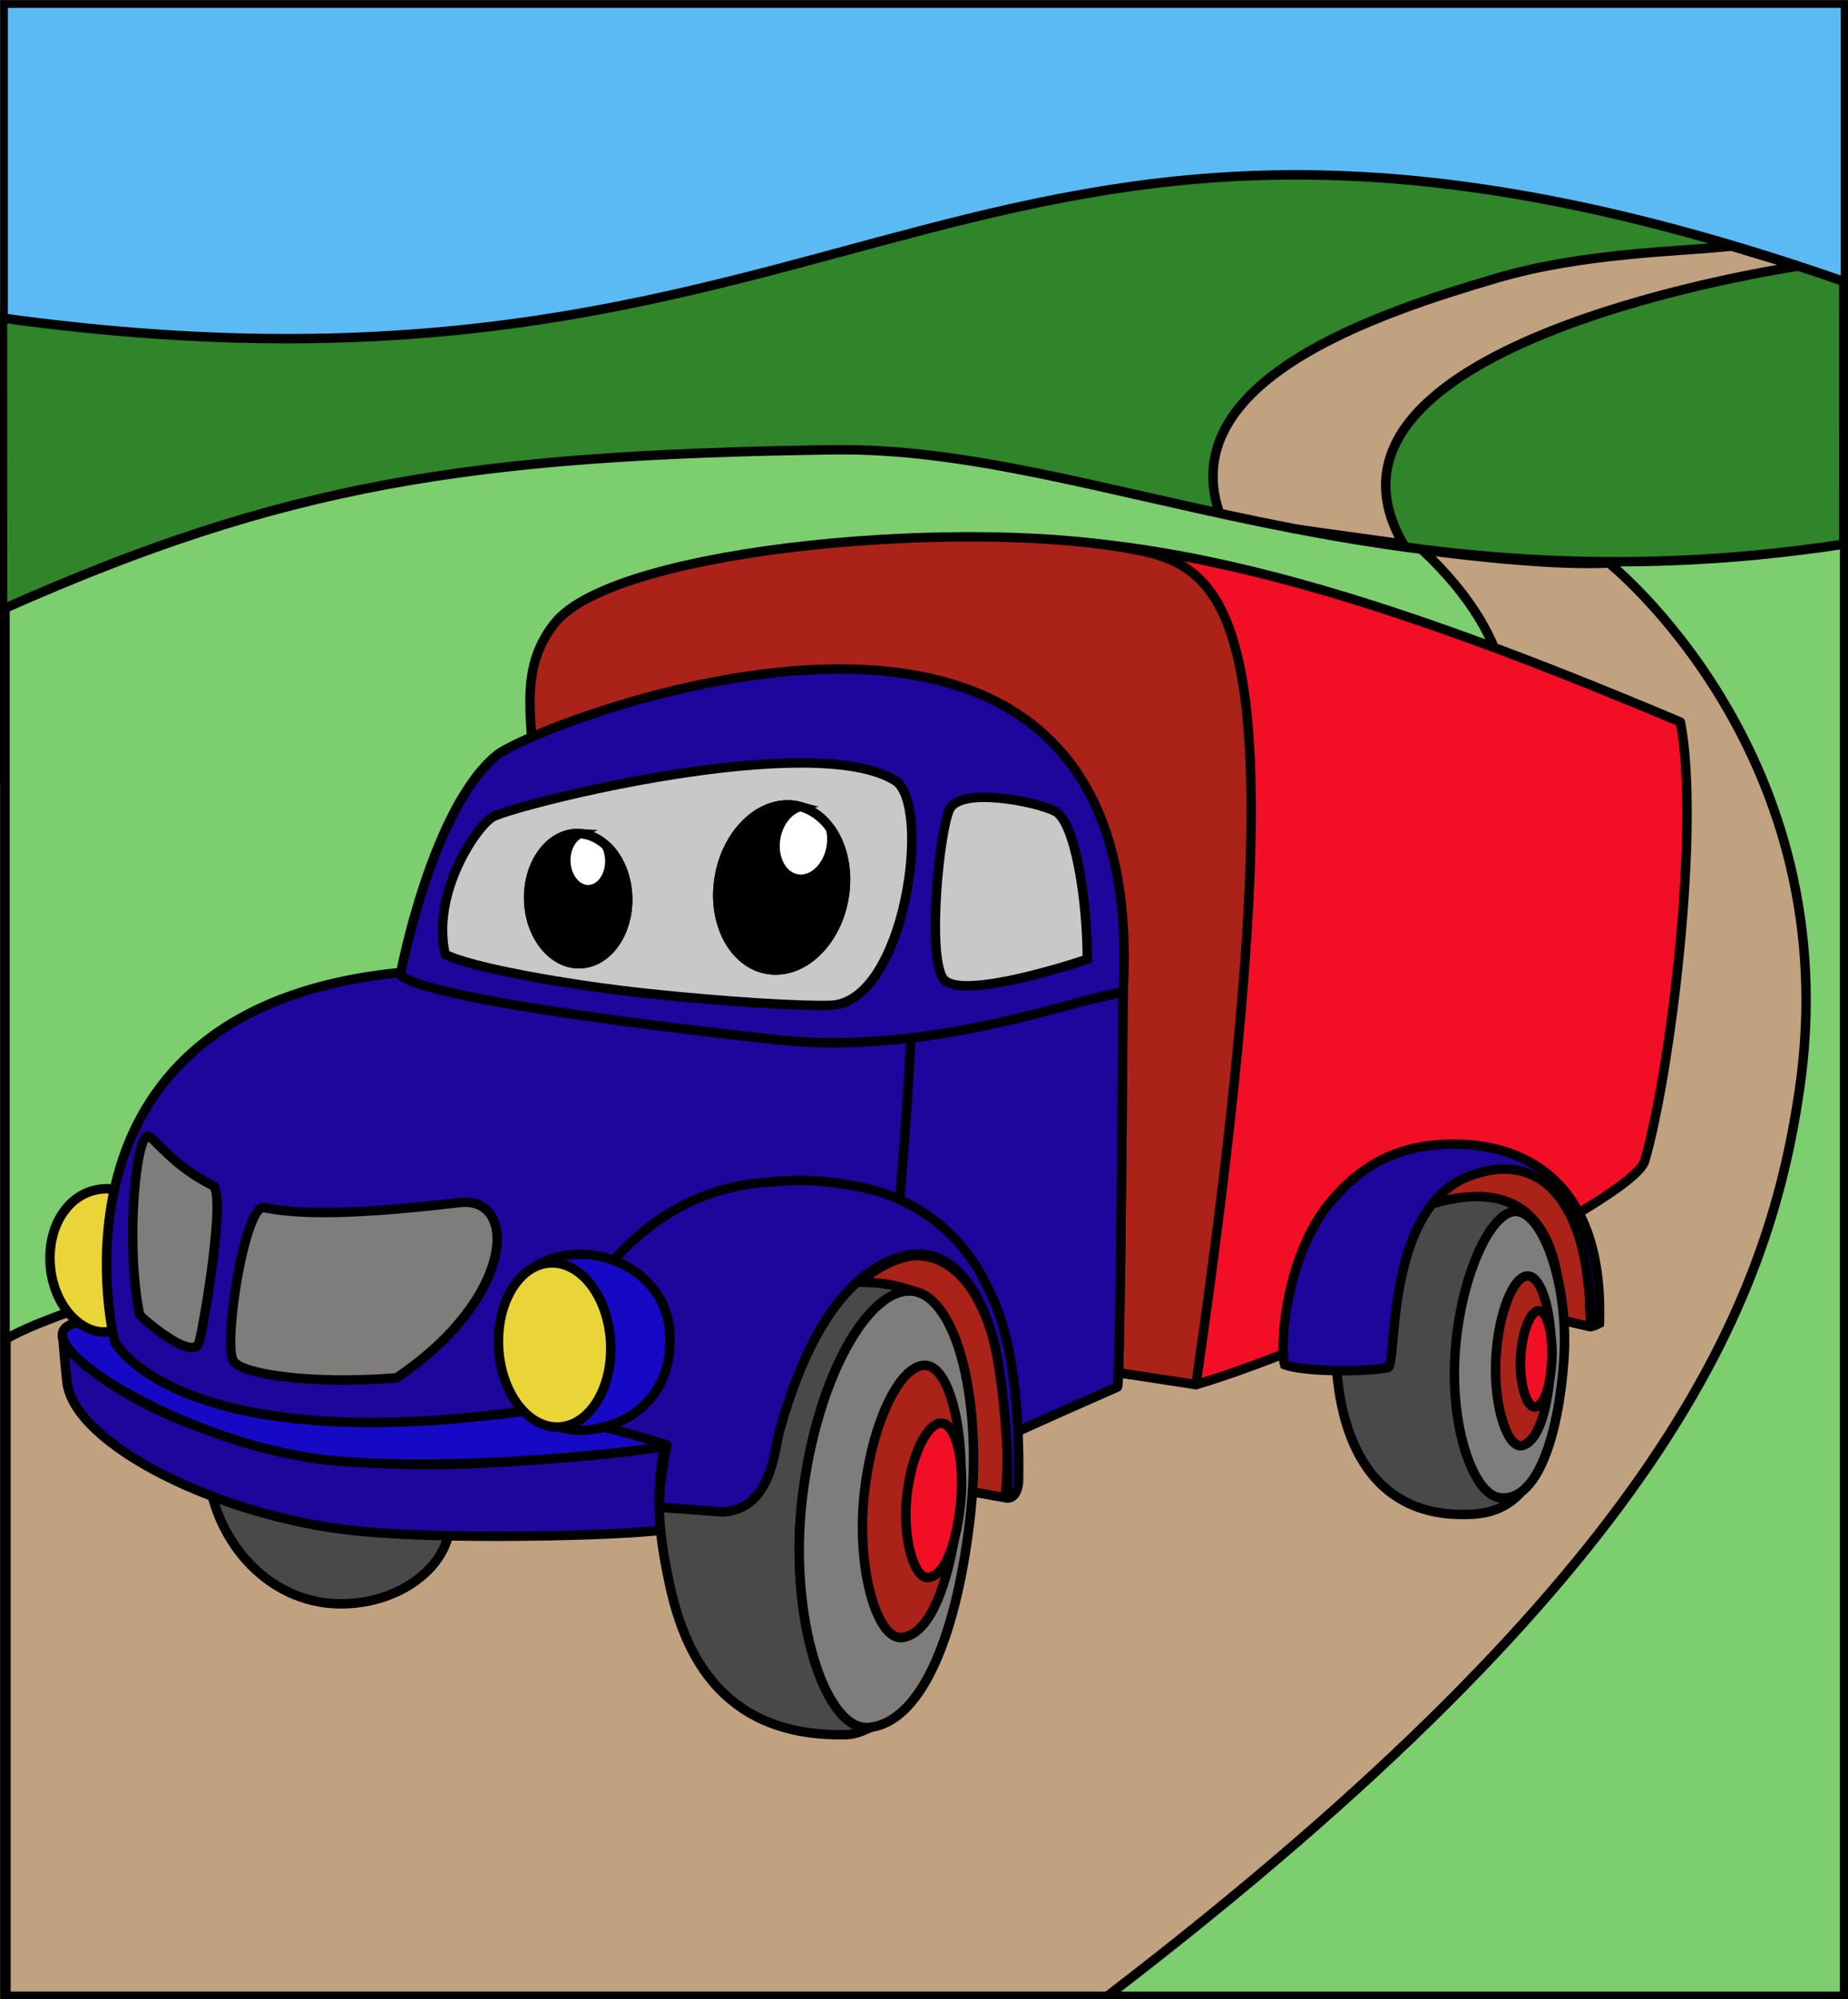 <?xml version="1.0" encoding="iso-8859-1"?>
<!-- Generator: Adobe Illustrator 13.0.2, SVG Export Plug-In . SVG Version: 6.00 Build 14948)  -->
<!DOCTYPE svg PUBLIC "-//W3C//DTD SVG 1.1//EN" "http://www.w3.org/Graphics/SVG/1.1/DTD/svg11.dtd">
<svg version="1.1" id="Layer_1" xmlns="http://www.w3.org/2000/svg" xmlns:xlink="http://www.w3.org/1999/xlink" x="0px" y="0px"
	 width="980px" height="1060px" viewBox="0 0 980 1060" style="enable-background:new 0 0 980 1060;" xml:space="preserve">
<rect x="0" y="0" width="980" height="1060" fill="#333333" stroke="none"/>
<rect x="2.167" y="2.167" style="fill:#5BBAF4;stroke:#000000;stroke-width:4;" width="976" height="194.333"/>
<path style="fill:#308429;stroke:#000000;stroke-width:5;" d="M1.295,168.66c465.714,64.089,509.837-181.908,976.467-19.418
	l0.051,263.608L1.341,412.665L1.295,168.66z"/>
<path style="fill:#C1A280;stroke:#000000;stroke-width:5;" d="M647.751,275.104c-28.498-73.497,85.585-109.794,145.491-127.494
	c46.593-13.766,97.925-14.11,124.925-17.11l35.334,10.667c0,0-271.753,39.442-209.334,147.333L647.751,275.104z"/>
<path style="fill:#7CCE6F;stroke:#000000;stroke-width:5;" d="M2.667,322.5c147.897-65.548,245.104-81.228,439.225-84
	c140.072-2,288.148,88,536.275,50v770H2.667V322.5z"/>
<path style="fill:#C1A280;stroke:#000000;stroke-width:5;" d="M3.167,710.082c61.497-37.498,529.993-141.345,689.581-212.989
	C753.994,469.597,860.167,391.5,754.167,291.5c0,0,64,9,99,7c0,0,127.433,101.456,101,280c-16.567,111.909-71.516,253.512-367,480
	h-584V710.082z"/>
<path style="fill:none;stroke:#000000;stroke-width:4;" d="M978.167,166.5"/>
<g>
	<path style="fill:#F20F25;stroke:#000000;stroke-width:5;stroke-linecap:round;stroke-linejoin:round;" d="M281.559,393.594
		c88.996-23.032,160.94-46.204,249.479-16.692c41.93,13.977,63.61,123.16,55.934,350.64c16.794,1.474,32.794,3.568,47.262,6.656
		c72.864-21.338,231.886-98.023,237.926-118.562c13.535-46.021,29.774-177.289,18.946-232.776
		c-172.513-72.803-296.245-109.197-409.995-93.415c-74.501,16.843-163.42,24.328-186.468,57.682
		C290.74,352.772,283.008,371.738,281.559,393.594z"/>
	<path style="fill:#494949;stroke:#000000;stroke-width:5;" d="M236.943,796.439c9.345,27.58-20.81,55.223-58.502,53.965
		c-34.672-1.156-63.166-30.171-68.29-68.989L236.943,796.439z"/>
	<g>
		<path style="fill:#1E059B;stroke:#000000;stroke-width:5;stroke-linecap:round;stroke-linejoin:round;" d="M355.545,765.481
			c-18.562,2.549-100.657,15.07-160.003,9.926C77.515,765.174,33.177,715.194,33.177,708.878c0.601,3.008,0.909,11.817,2.362,24.122
			c3.91,33.083,81.355,71.58,153.988,78.798c56.495,5.615,160.003,1.505,163.263-1.019
			C354.972,809.091,349.433,773.938,355.545,765.481z"/>
		<path style="fill:#1609C6;stroke:#000000;stroke-width:5;stroke-linecap:round;stroke-linejoin:round;" d="M58.096,701.12
			c10.226,40.902,128.914,56.048,227.673,45.112c4.817-0.533,59.881,16.406,72.182,19.249c5.843,1.352-105.266,15.941-181.056,9.023
			C89.451,766.523-15.891,694.502,58.096,701.12z"/>
	</g>
	<g>
		<path style="fill:#EAD539;stroke:#000000;stroke-width:5;" d="M77.852,667.225c1.174,20.729-5.621,38.105-21.862,39.008
			c-14.153,0.785-28.217-15.377-29.392-36.107c-1.173-20.729,9.703-35.74,23.501-38.986
			C72.231,625.93,76.678,646.495,77.852,667.225z"/>
	</g>
	<path style="fill:#AA2218;stroke:#000000;stroke-width:5;stroke-linecap:round;stroke-linejoin:round;" d="M282.01,392.24
		c-1.354-21.203-3.609-41.956,12.181-61.805c32.419-40.755,224.519-56.531,311.359-38.249
		c51.427,10.827,85.074,51.532,28.683,442.012l-45.356-6.941c0,0,6.732-205.044-0.545-250.203
		C553.144,258.704,284.493,405.75,282.01,392.24z"/>
	<path style="fill:#1E059B;stroke:#000000;stroke-width:5;stroke-linecap:round;stroke-linejoin:round;" d="M595.55,526.079
		c0,0-81.806,24.061-135.942,22.858c-158.899-3.531-234.977-34.581-249.591-33.029C21.357,535.938,58.697,703.825,60.912,711.923
		c0.381-0.104,34.345,64.5,231.11,34.299c-14.073-79.991,219.66-223.719,246.684,13.244c0,0,4.413-2.279,53.835-24.06
		C594.248,731.995,595.55,526.079,595.55,526.079z"/>
	<path style="fill:#1E059B;stroke:#000000;stroke-width:5;stroke-linecap:round;stroke-linejoin:round;" d="M595.55,526.079
		c0,0-63.76,14.436-112.482,24.661c0,0-1.805,36.092-6.016,86.019c47.521,28.871,55.354,67.46,61.654,122.708
		c0,0,4.413-2.279,53.835-24.06C594.248,731.995,595.55,526.079,595.55,526.079z"/>
	<g>
		<path style="fill:#AA2218;stroke:#000000;stroke-width:5;stroke-linecap:round;stroke-linejoin:round;" d="M501.062,788.391
			l32.079,5.789c5.025-61.6-8.202-124.531-44.5-128.275c-11.799-1.219-25.829,8.02-33.209,14.233
			C493.813,681.357,502.769,732.103,501.062,788.391z"/>
	</g>
	<path style="fill:#494949;stroke:#000000;stroke-width:5;" d="M460.921,916c-23.147,2.4-43.099-58.283-35.398-122.156
		c7.702-63.873,34.848-112.102,59.95-109.041c0.084,0.011-8.767-2.601-10.828-3.045c-54.014-11.656-143.461,33.497-121.807,147.184
		c5.277,27.703,17.143,92.933,96.138,90.84c4.707-0.125,8.991-2.135,13.089-3.955C461.683,915.885,461.305,915.961,460.921,916z"/>
	<path style="fill:#1E059B;stroke:#000000;stroke-width:5;stroke-linecap:round;stroke-linejoin:round;" d="M383.543,801.727
		c25.677-1.775,27.03-32.862,29.817-42.899c11.371-40.938,29.566-77.896,58.564-90.403c40.403-17.43,53.898,37.278,55.719,45.486
		c4.273,19.262,7.995,57.665,6.29,80.406c1.854,0.109,5.449-0.545,6.219-8.768c1.136-75.62-14.408-98.328-18.195-106.322
		c-10.234-21.607-33.545-43.213-64.249-49.467c-21.191-4.318-33.508-4.733-55.917-2.42c-52.785,5.447-98.027,48.123-116.624,121.299
		c12.51,5.688,21.655,2.707,68.573,17.595c0,0-4.042,17.222-4.09,32.987L383.543,801.727z"/>
	<g>
		<path style="fill:#AA2218;stroke:#000000;stroke-width:5;stroke-linecap:round;stroke-linejoin:round;" d="M796.757,637.059
			c19.051,8.236,20.685,11.62,25.357,61.506l21.259,4.961c0-56.241-16.845-83.388-50.447-86.888
			c-8.088-0.841-29.059,7.417-38.275,28.842C764.27,644.083,787.491,633.052,796.757,637.059z"/>
	</g>
	<g>
		<path style="fill:#494949;stroke:#000000;stroke-width:5;" d="M826.334,723.762c-4.3,42.995-11.924,77.016-44.715,79.108
			c-80.826,5.161-75.256-93.854-71.369-112.643c5.16-24.937,13.231-42.564,52.821-52.869
			C828.937,620.215,830.311,683.991,826.334,723.762z"/>
		<path style="fill:#7F7D7C;stroke:#000000;stroke-width:5;" d="M829.34,720.935c-2.771,39.874-14.132,76.271-34.326,73.177
			c-13.7-2.098-26.117-37.168-23.348-77.039c2.772-39.876,18.857-75.669,32.686-74.709
			C818.181,643.324,832.11,681.062,829.34,720.935z"/>
		<path style="fill:#AA2218;stroke:#000000;stroke-width:5;" d="M814.217,745.991c-4.253,0.97-8.574-11.898-7.823-25.988
			c0.751-14.086,5.377-25.107,9.679-24.942c2.798,0.109,5.175,5.171,6.284,12.581c-1.148-17.724-6.043-30.804-12.032-31.042
			c-7.595-0.298-15.757,19.171-17.087,44.048c-1.328,24.88,6.312,47.598,13.817,45.896c7.457-1.693,12.516-14.64,14.607-34.2
			C820.2,740.178,817.662,745.213,814.217,745.991z"/>
		<path style="fill:#F20F25;stroke:#000000;stroke-width:5;" d="M822.923,721.172c-0.754,14.089-3.824,23.715-8.706,24.819
			c-4.253,0.97-8.574-11.898-7.823-25.988c0.751-14.086,5.377-25.107,9.679-24.942C820.369,695.229,823.676,707.083,822.923,721.172
			z"/>
	</g>
	<path style="fill:#1E059B;stroke:#000000;stroke-width:5;" d="M736.003,725.18c5.094-0.943-2.058-83.991,42.708-101.354
		c39.606-15.363,64.964,15.338,64.662,78.798c-0.008,1.808,4.813-0.902,4.813-0.902c3.007-92.332-61.054-95.341-78.798-95.039
		c-19.18,0.324-42.708,4.812-64.362,31.278c-23.398,28.597-26.531,76.411-23.761,85.717
		C690.302,727.102,721.207,727.915,736.003,725.18z"/>
	<g>
		<g>
			<path style="fill:#1E059B;" d="M263.513,400.361c-34.494,28.223-51.129,116.093-51.129,116.093s-5.31,12.276,199.704,34.888
				c81.805,9.023,162.427-22.989,183.462-25.263C611.413,253.091,283.363,384.12,263.513,400.361z"/>
		</g>
		<g>
			<path style="fill:none;stroke:#000000;stroke-width:5;" d="M263.513,400.361c-34.494,28.223-51.129,116.093-51.129,116.093
				s-5.31,12.276,199.704,34.888c81.805,9.023,162.427-22.989,183.462-25.263C611.413,253.091,283.363,384.12,263.513,400.361z"/>
		</g>
	</g>
	<path style="fill:#C8C8C8;stroke:#000000;stroke-width:5;" d="M499.908,518.559c-8.156-13.255-1.804-77.595,3.609-89.325
		c5.583-12.096,45.327-4.405,55.941,0.902c10.827,5.413,17.144,47.82,17.144,78.498
		C560.361,514.047,507.127,530.289,499.908,518.559z"/>
	<path style="fill:#C8C8C8;stroke:#000000;stroke-width:5;" d="M344.438,526.902c-43.362-4.564-95.008-13.864-108.352-20.887
		c-7.539-32.667,17.104-68.899,25.713-73.081c14.404-6.997,169.187-45.922,212.845-19.039
		c19.931,12.272,5.495,117.833-34.203,119.187C424.704,533.619,384.641,531.133,344.438,526.902z"/>
	<g>
		<path style="fill:#1609C6;stroke:#000000;stroke-width:5;" d="M305.018,665.178c-10.295,0.584-19.996,3.893-26.956,11.112
			c3.954-3.522,8.586-5.661,13.625-5.946c16.148-0.914,30.326,17.521,31.666,41.175c1.339,23.655-10.667,43.573-26.815,44.486
			c-0.75,0.044-1.489,0.002-2.229-0.04c4.891,1.805,10.131,2.691,15.561,2.385c23.415-1.325,47.933-18.282,45.226-52.568
			C353.037,679.727,328.435,663.854,305.018,665.178z"/>
		<path style="fill:#EAD539;stroke:#000000;stroke-width:5;" d="M323.79,711.495c1.359,24.005-10.827,44.224-27.217,45.152
			c-16.389,0.928-30.778-17.787-32.138-41.793c-1.359-24.007,10.827-44.224,27.215-45.151
			C308.04,668.775,322.43,687.487,323.79,711.495z"/>
	</g>
	<path style="fill:#7F7D7C;stroke:#000000;stroke-width:5;" d="M514.219,806.921c-7.7,63.874-26.723,106.323-53.298,109.079
		c-23.147,2.4-43.099-58.283-35.398-122.156c7.702-63.873,35.458-111.953,58.562-109.167
		C507.189,687.459,521.922,743.047,514.219,806.921z"/>
	<path style="fill:#AA2218;stroke:#000000;stroke-width:5;" d="M492.362,836.411c-7.408,0.848-13.792-20.586-11.328-43.149
		c2.464-22.561,11.346-39.544,18.74-38.56c4.813,0.642,8.535,10.697,9.834,22.81c-0.509-28.734-7.901-52.118-18.202-53.488
		c-13.057-1.738-28.741,28.252-33.094,68.092c-4.351,39.844,6.925,77.695,20.004,76.199c12.988-1.486,22.684-22.21,27.909-53.358
		C503.056,827.332,498.361,835.725,492.362,836.411z"/>
	<path style="fill:#F20F25;stroke:#000000;stroke-width:5;" d="M509.305,797.881c-2.465,22.562-8.551,37.559-17.056,38.53
		c-7.407,0.848-13.792-20.586-11.326-43.149c2.463-22.561,11.345-39.544,18.738-38.56
		C507.056,755.687,511.771,775.32,509.305,797.881z"/>
	<path style="fill:#7F7D7C;stroke:#000000;stroke-width:5;" d="M123.661,721.571c-5.413-9.926,6.316-83.01,16.241-81.205
		c13.345,2.426,35.188,5.413,103.761-2.707c31.361-3.714,29.775,50.527-33.384,92.935
		C163.412,734.336,127.377,728.384,123.661,721.571z"/>
	<path style="fill:#7F7D7C;stroke:#000000;stroke-width:5;" d="M105.615,711.646c2.707-9.925,14.437-79.4,7.218-83.009
		c-21.654-10.827-30.677-25.264-34.286-26.166c-6.19-1.547-12.331,56.24-4.512,94.739
		C77.328,700.883,102.756,722.128,105.615,711.646z"/>
	<g>
		<g>
			<g>
				<path style="fill:#FFFFFF;stroke:#000000;stroke-width:5;" d="M332.693,473.168c-1.624-18.974-14.625-32.86-29.029-31.02
					c-14.41,1.842-24.77,18.715-23.145,37.688c1.625,18.972,14.621,32.859,29.028,31.018
					C323.956,509.013,334.319,492.14,332.693,473.168z"/>
			</g>
		</g>
		<path style="stroke:#000000;stroke-width:5;" d="M332.693,473.168c-0.878-10.257-5.083-19.02-11.035-24.623
			c0.876,1.885,1.473,4.033,1.67,6.362c0.727,8.439-3.883,15.946-10.294,16.765c-6.409,0.819-12.19-5.358-12.913-13.799
			c-0.604-7.068,2.536-13.466,7.336-15.845c-1.249-0.078-2.515-0.043-3.793,0.12c-14.41,1.842-24.77,18.715-23.145,37.688
			c1.625,18.972,14.621,32.859,29.028,31.018C323.956,509.013,334.319,492.14,332.693,473.168z"/>
	</g>
	<g>
		<g>
			<g>
				<path style="fill:#FFFFFF;stroke:#000000;stroke-width:5;" d="M447.987,473.101c2.838-24.137-9.851-44.834-28.335-46.23
					c-18.488-1.395-35.77,17.043-38.606,41.18c-2.836,24.137,9.848,44.834,28.334,46.229
					C427.867,515.673,445.152,497.236,447.987,473.101z"/>
			</g>
		</g>
		<path style="stroke:#000000;stroke-width:5;" d="M447.987,473.101c1.533-13.048-1.477-25.083-7.479-33.615
			c0.613,2.582,0.808,5.419,0.459,8.382c-1.261,10.736-8.951,18.938-17.174,18.318c-8.224-0.621-13.867-9.828-12.605-20.565
			c1.059-8.992,6.627-16.185,13.239-17.927c-1.542-0.417-3.135-0.7-4.774-0.824c-18.488-1.395-35.77,17.043-38.606,41.18
			c-2.836,24.137,9.848,44.834,28.334,46.229C427.867,515.673,445.152,497.236,447.987,473.101z"/>
	</g>
</g>
</svg>
